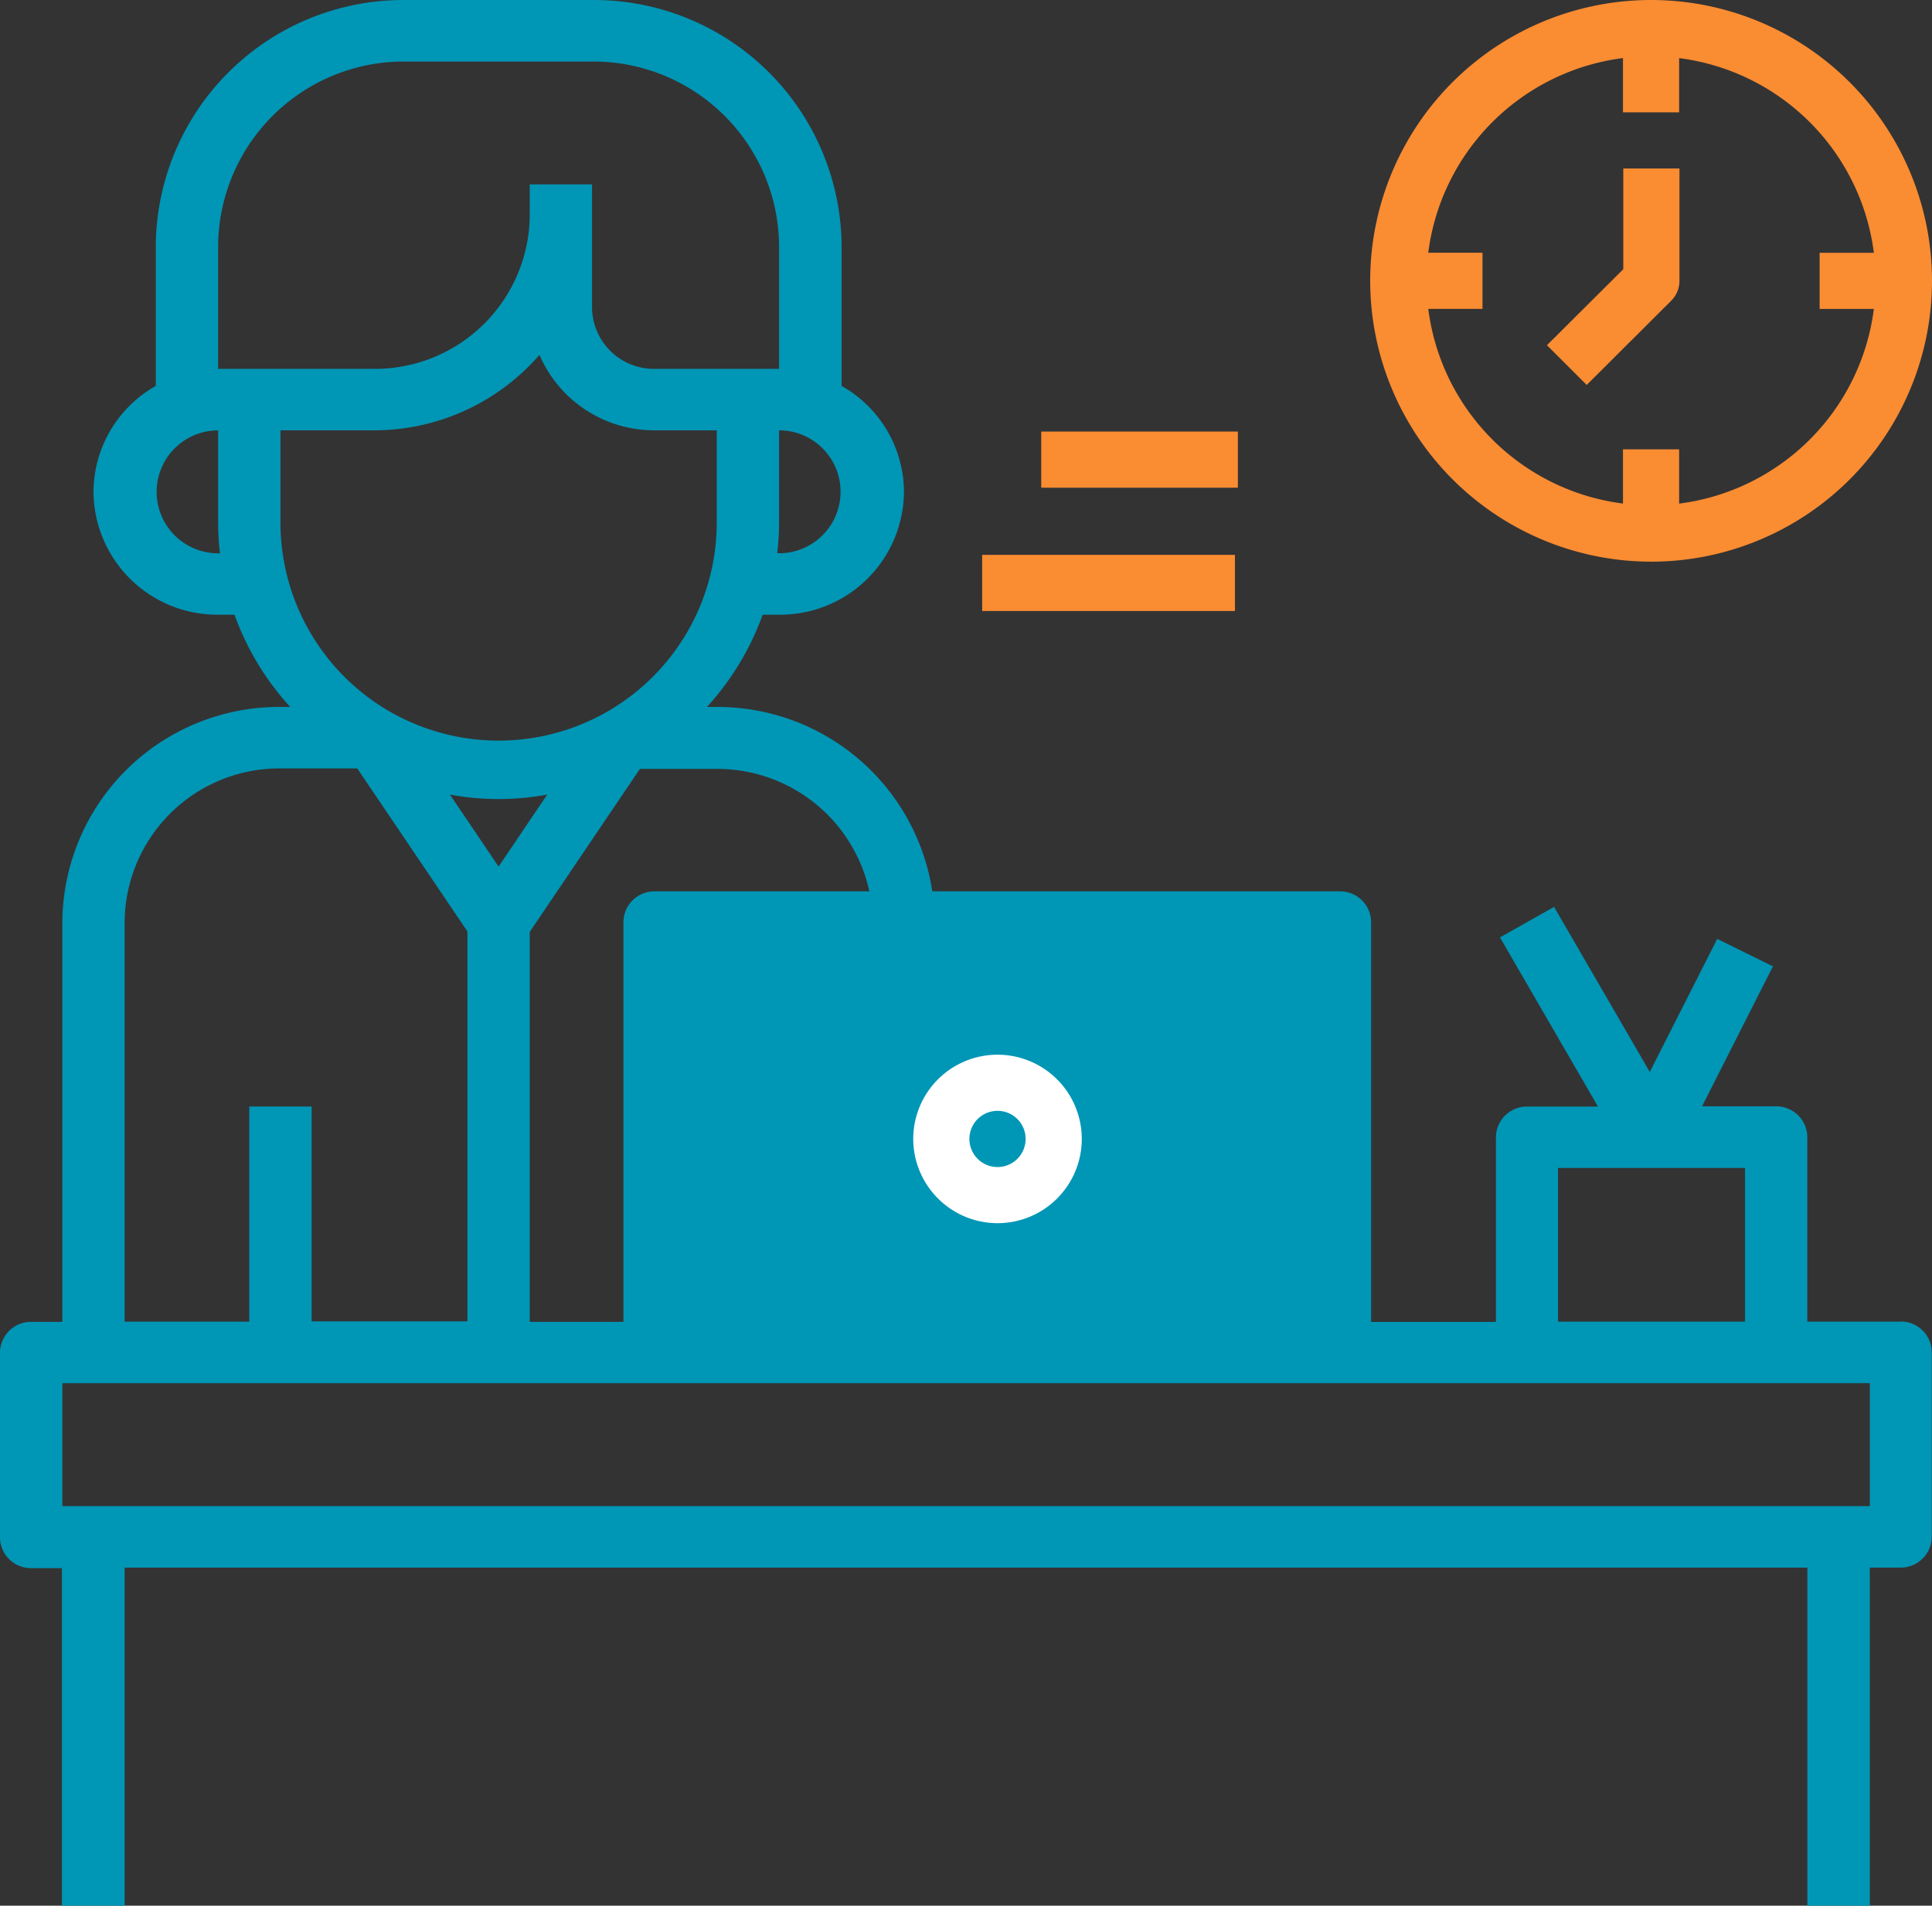 <svg xmlns="http://www.w3.org/2000/svg" width="31.204" height="30.787" viewBox="0 0 31.204 30.787">
  <rect x="0" y="0" width="31.204" height="30.787" fill="#333333" stroke="none"/>
  <g id="Group_2302" data-name="Group 2302" transform="translate(0 0)">
    <g id="Group_2350" data-name="Group 2350" transform="translate(0)">
      <path id="Path_6106" data-name="Path 6106" d="M31.7,22.352h-1.51V19.373a.5.5,0,0,0-.5-.5h-1.2l1.145-2.261-.9-.444-1.089,2.15L26.1,15.651l-.874.493,1.583,2.733H25.661a.5.5,0,0,0-.5.5v2.979H23.145V15.9a.5.5,0,0,0-.5-.5H16.058a3.51,3.51,0,0,0-3.483-2.979h-.157a4.456,4.456,0,0,0,.9-1.49h.264A2,2,0,0,0,15.6,8.945a1.975,1.975,0,0,0-1.007-1.71V4.973A4,4,0,0,0,10.563,1H7.543A4,4,0,0,0,3.516,4.973V7.235A1.975,1.975,0,0,0,2.51,8.945a2,2,0,0,0,2.013,1.986h.264a4.448,4.448,0,0,0,.9,1.49H5.53A3.5,3.5,0,0,0,2.007,15.9v6.455H1.5a.5.5,0,0,0-.5.5v2.979a.5.5,0,0,0,.5.5h.5v5.462H3.013V26.325H30.191v5.462H31.2V26.325h.5a.5.5,0,0,0,.5-.5V22.849a.5.5,0,0,0-.5-.5Zm-5.536-2.483h3.02v2.483h-3.02ZM15.041,15.4H11.569a.5.5,0,0,0-.5.5v6.455H9.556v-6.3l1.779-2.633h1.241A2.513,2.513,0,0,1,15.041,15.4ZM9.053,15l-.786-1.163a4.322,4.322,0,0,0,1.571,0Zm4.53-5.063h-.03a4.378,4.378,0,0,0,.03-.5V7.952a.993.993,0,1,1,0,1.986ZM4.523,4.973a3,3,0,0,1,3.02-2.979h3.02a3,3,0,0,1,3.02,2.979V6.959H11.569a1,1,0,0,1-1.007-.993V3.979H9.556v.5A2.5,2.5,0,0,1,7.039,6.959H4.523Zm0,4.966a.993.993,0,1,1,0-1.986v1.49a4.378,4.378,0,0,0,.03.5ZM5.53,7.952h1.51A3.534,3.534,0,0,0,9.713,6.733a2.016,2.016,0,0,0,1.856,1.219h1.007v1.49a3.523,3.523,0,0,1-7.046,0ZM3.013,15.9A2.5,2.5,0,0,1,5.53,13.414H6.77l1.779,2.633v6.3H6.033V18.876H5.026v3.476H3.013ZM31.2,25.332H2.007V23.345H31.2Z" transform="translate(-1 -1)" fill="#0096b6"/>
      <path id="Path_6107" data-name="Path 6107" d="M31.361,37.722A1.361,1.361,0,1,0,30,36.361,1.363,1.363,0,0,0,31.361,37.722Zm0-1.815a.454.454,0,1,1-.454.454A.454.454,0,0,1,31.361,35.907Z" transform="translate(-15.25 -17.961)" fill="#fff"/>
      <path id="Path_6109" data-name="Path 6109" d="M34,15h3.176v.907H34Z" transform="translate(-17.183 -8.028)" fill="#fa8c32"/>
      <path id="Path_6110" data-name="Path 6110" d="M32,19h4.083v.907H32Z" transform="translate(-16.137 -10.036)" fill="#fa8c32"/>
    </g>
    <g id="Group_2349" data-name="Group 2349" transform="translate(22.13)">
      <path id="Path_6108" data-name="Path 6108" d="M47.537,10.074A4.537,4.537,0,1,0,43,5.537,4.542,4.542,0,0,0,47.537,10.074Zm-.454-8.135v.876h.907V1.939a3.633,3.633,0,0,1,3.145,3.145h-.876v.907h.876a3.633,3.633,0,0,1-3.145,3.145V8.259h-.907v.876a3.633,3.633,0,0,1-3.145-3.145h.876V5.083h-.876a3.633,3.633,0,0,1,3.145-3.145Z" transform="translate(-43 -1)" fill="#fa8c32"/>
      <path id="Path_6111" data-name="Path 6111" d="M51.3,9.136a.453.453,0,0,0,.133-.321V7h-.907V8.627L49.293,9.855l.642.642Z" transform="translate(-46.438 -4.278)" fill="#fa8c32"/>
    </g>
  </g>
</svg>
